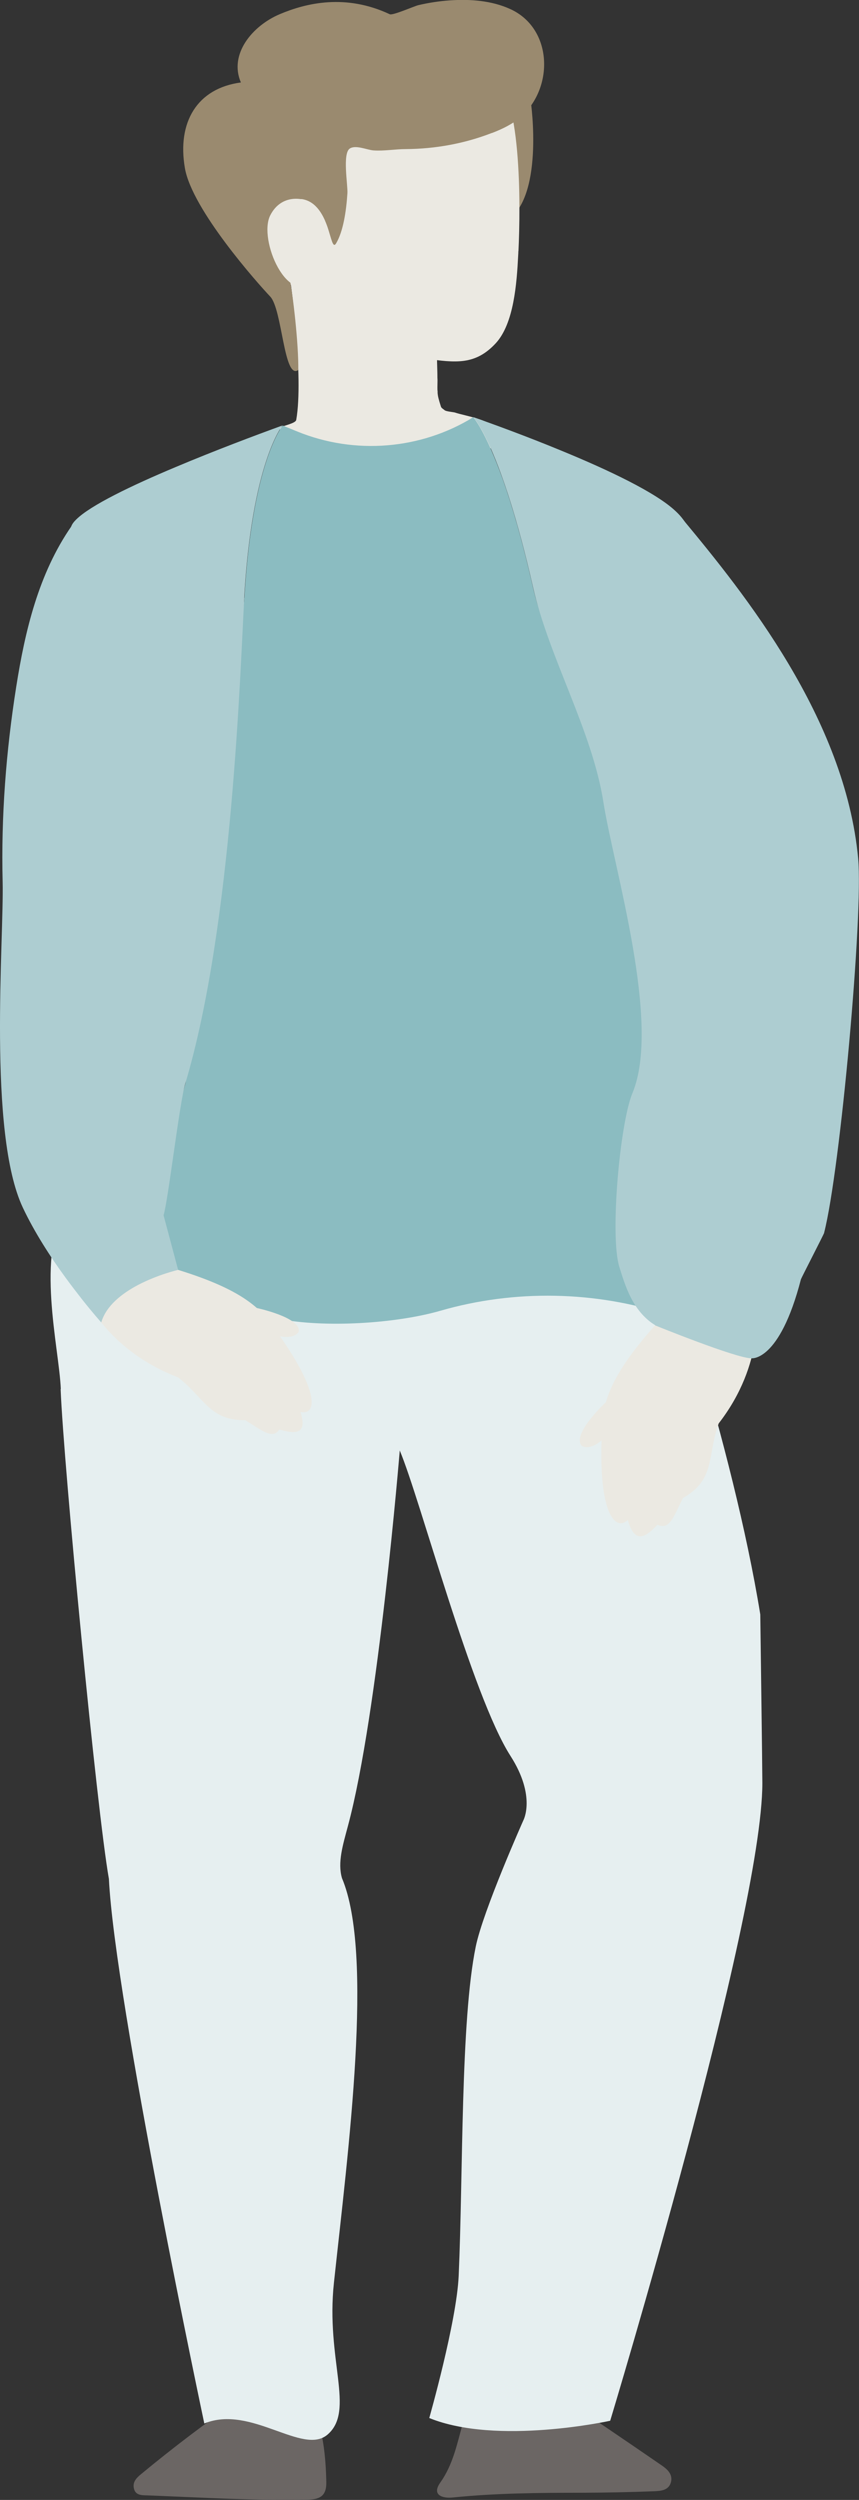 <?xml version="1.0" encoding="UTF-8"?>
<svg id="Capa_1" data-name="Capa 1" xmlns="http://www.w3.org/2000/svg" viewBox="0 0 91.11 264.94">
  <rect x="0" y="0" width="91.11" height="264.94" fill="#333333" stroke="none"/>
  <defs>
    <style>
      .cls-1 {
        fill: #e6eff0;
      }

      .cls-2 {
        fill: #adcdd1;
      }

      .cls-3 {
        fill: #ebe9e2;
      }

      .cls-4 {
        fill: #6b6664;
      }

      .cls-5 {
        fill: #8bbcc1;
      }

      .cls-6 {
        fill: #9a8a6f;
      }
    </style>
  </defs>
  <path class="cls-4" d="M58.17,253.11c4.03,2.73,8.06,5.45,12.07,8.21.53.37,1.11.89.94,1.67-.2.94-1.08,1-1.8,1.03-2.55.1-5.1.15-7.64.16-4.57,0-9.15.04-13.7.5-1.13.12-2.28-.26-1.34-1.58,1.36-1.92,1.78-4.11,2.38-6.25.29-1.04.69-1.79,1.73-2.13,2.53-.18,4.96-.83,7.36-1.61Z"/>
  <path class="cls-4" d="M33.17,254.9c1.09,2.61,1.38,5.35,1.44,8.14.03,1.33-.53,1.84-1.89,1.87-5.7.12-11.38-.23-17.07-.45-.58-.02-1.28.03-1.45-.75-.15-.68.29-1.12.77-1.51,3.41-2.82,6.92-5.48,10.56-8,2.5.78,5.16-.23,7.65.7Z"/>
  <g>
    <path class="cls-1" d="M6.43,147.21c.32,8.06,3.84,44.67,5.12,51.91.64,13.03,10.12,57.72,10.12,57.72,4.94-2.04,10.46,3.46,13.09,1.16,2.92-2.55-.22-7.91.66-16.09,1.51-14.03,4.25-34.83.85-42.87-.48-1.67.1-3.52.63-5.51,3.23-11.98,5.5-39.81,5.5-39.81,2.17,5.15,7.66,26.01,11.75,32.38,2.74,4.28,1.36,6.82,1.36,6.82,0,0-4.27,9.57-5.05,13.38-1.62,7.91-1.33,24.03-1.81,34.9-.22,4.88-3.12,15.06-3.12,15.06,7.2,2.93,19.19.29,19.19.29,0,0,16.14-53.25,16.14-67.59,0-1.37-.22-17.83-.22-17.86-2.93-18.03-10.61-40.57-11.94-43.73-2.49.55-13.1,1.72-23.27,1.97-11.14.27-29.88-.29-38.3-1.62-3.41,5.19-.86,15.08-.68,19.49Z"/>
    <g>
      <g>
        <path class="cls-6" d="M56.3,10.77s1.54,10.64-2.89,12.82c-3.52,1.74-1.75-10.93-1.75-10.93"/>
        <path class="cls-3" d="M29.57,45.39s2.97,2.71,4.16,5.31c5.53,1.17,8.65,1.28,12.55.16,2.26-.66,6.52-3.28,6.83-4.9-.85-1.52-3.69-1.84-4.89-2.25-.42-.07-.92-.12-1.07-.24l-.04-.04c-.18-.12-.32-.23-.35-.36-.24-.76-.33-1.1-.35-1.5-.03-.32-.01-.67-.01-1.3-.05-1.56-.06-3.29-.06-3.29l-3.14-1.48-12.65-9.4.24,3.56s1.44,10.26.63,14.84c-.07.4-1.51.62-1.85.88Z"/>
        <path class="cls-3" d="M37.32,34.25s1.44,4.94,9.09,7.32c-.03-.32-.01-.67-.01-1.3-.05-1.56-.06-3.29-.06-3.29l-3.14-1.48-5.87-1.26Z"/>
        <path class="cls-3" d="M54.98,26.62c0,.15-.01.31-.02.47-.15,2.93-.45,7.2-2.38,9.29-2.16,2.33-4.25,2.08-7.49,1.62-2.56-.36-5.44-1.33-7.91-2.69-1.85-1.02-3.46-2.27-4.54-3.65-1.17-1.5-3.18-1.83-3.97-3.52-2.33-4.98-.41-9.43,3.51-13.42,3.63-3.69,14.57-8.59,19.85-6.75,3.32,1.16,3.19,13.92,2.96,18.64Z"/>
        <path class="cls-6" d="M52.18,14.09s-.04.02-.06.02c-2.87,1.11-5.96,1.67-9.06,1.69-1.15,0-2.31.22-3.45.14-.68-.05-1.9-.62-2.52-.19-.78.54-.19,3.86-.24,4.72-.13,1.99-.46,4.08-1.2,5.32-.69,1.14-.55-4.13-3.57-4.68-1.87-.34-.45,7.41-1.44,7.93.45,2.23,1.03,7.4,1,10.17-1.54,1.11-1.69-6.42-2.98-7.78-1.29-1.36-8.3-9.21-9.05-13.62-.83-4.84,1.28-8.45,5.94-9.07-1.3-3.02,1.25-6.03,4.13-7.24,2.81-1.19,7-2.18,11.66.01.32.15,2.57-.85,3.02-.96,1.1-.26,2.22-.43,3.35-.51,2.15-.15,4.44.02,6.41.92,4.49,2.04,4.66,8.3,1.14,11.41-.87.77-1.95,1.29-3.06,1.72Z"/>
        <path class="cls-3" d="M34.46,23.36c-.18-.4-.58-1.23-1.37-1.81-.83-.61-3.25-1.05-4.43,1.28-1.29,2.57,1.88,9.86,4.8,6.9,2.31-2.34,1.68-4.85.99-6.37Z"/>
        <path class="cls-3" d="M30.14,23.41s.92-1.38,2.37-.29c1.18.89,1.44,4.39,0,5.04-1.46.66-2.65-1.03-1.8-2.44.17-.28.39-.44.64-.51,1.24-.33,1.06-1.54.5-1.93-.36-.24-1.1-.29-1.72.12Z"/>
      </g>
      <g>
        <path class="cls-5" d="M70.79,133.43c.15.59.22,1.2.26,1.9.02.35-.14,4.03-.14,4.03-7.74-2.56-16.34-2.72-24.19-.45-4.76,1.37-12.29,1.83-17.17.86-2.48-.5-4.9-1.28-7.18-2.33-.76-.35-6.24-2.9-6.09-3.74.61-3.4,2.39-15.54,3.38-18.85.74-2.48-3.65-15.64-3.17-18.12,2.79-14.23,9.07-27.15,9.43-33.37.83-14.21,3.96-18.14,4.07-18.26l1.54.63c6.1,2.49,13.1,1.92,18.66-1.51,0,0,.75.81,1.91,3.47.37.84.78,1.87,1.23,3.11.95,2.68,2.05,6.38,3.19,11.41,2.67,11.81,16.44,30.71,18.57,36.38,1.46,3.89-9.04,26.44-6.93,30.05.67,1.16,1.45,2.28,2.09,3.45.25.46.42.91.54,1.36Z"/>
        <path class="cls-2" d="M25.91,63.35c-.42,7.3-1.23,34.72-6.26,51.49-.62,2.08-1.84,12.59-2.31,13.97-1.04,3.09-1.7,4.62-2.09,5.36-.7.32-1.37.64-2,.96-.98.5-3.41,2.52-4.59,2.02-.35-.15-.6-.45-.81-.75-1.18-1.69-.5-3.47-.18-5.32.09-.56.19-1.13.28-1.73.29-1.77,1.26-12.5,1.54-14.53.96-7.12,4.1-25.56,3.81-32.62-.37-8.87-2.45-14.98-4.03-19.24-1.28-3.45-2.23-5.68-1.7-7.2.08-.21.24-.44.51-.7,1.5-1.5,5.89-3.61,10.57-5.57,4.13-1.74,8.5-3.38,11.31-4.4-.09.12-3.23,4.05-4.06,18.26Z"/>
        <path class="cls-2" d="M72.77,134.23c.21,2.53-.16,4.98-2.56,6.57-1.31-.53-2.32-1.59-3.01-2.76-.7-1.18-1.11-2.48-1.51-3.77-1.02-3.29.06-15.25,1.39-18.42,3.08-7.4-1.99-23.88-3.08-30.84-1.19-7.6-5.77-15.29-7.47-22.81-1.67-7.37-3.25-11.87-4.41-14.53-1.13-2.57-1.87-3.42-1.91-3.46,2.07.73,5.68,2.04,9.4,3.58,4.89,2.01,9.98,4.41,12.07,6.4.31.29.58.59.79.88,1.4,1.89.95,3.76.01,6.17-1.04,2.69-2.67,6.05-2.99,10.84-.11,1.63-.08,3.93.05,6.64.15,3.1.44,6.73.79,10.48.34,3.68.74,7.48,1.14,11.01.18,1.66.31,13.01.48,14.51.04.32.07.63.11.94.18,1.51-.33,11.71-.18,12.93.21,1.69.73,3.69.9,5.65Z"/>
        <g>
          <path class="cls-3" d="M80.2,138.28s.99,6.18-3.97,12.57c-1.25,3.49-.32,5.94-3.79,7.91-.94,1.82-1.37,3.46-2.71,2.83-1.19,1.27-2.4,2.16-3.14-.5-1.31,1.24-3.23-.64-2.73-9.76.05-3.89,2.18-7.64,9.16-14.58,4.41-1.47,7.17,1.53,7.17,1.53Z"/>
          <path class="cls-3" d="M64.28,148.59s-3.74,3.45-2.55,4.66c.96.47,2.08-.61,2.08-.61,0,0,8.67-7.64.47-4.05Z"/>
        </g>
        <path class="cls-2" d="M87.42,130.65c-.05.17-2.42,4.77-2.47,4.93-2.28,8.81-5.26,8.37-5.26,8.37-1.62,0-10.21-3.49-10.21-3.49l.86-8.23.2-1.92,1.39-15.6-3.64-15.52s1.01-7.67-.62-11.1c-3.3-6.96-6.18-16.95-9.19-20.25l11.19-10.24,2.77-2.54c6.51,7.84,17.19,21.05,18.58,35.92.55,5.91-1.88,32.93-3.61,39.67Z"/>
        <g>
          <path class="cls-3" d="M9.22,137.82s2.42,5.38,9.68,8.16c2.8,2.19,3.33,4.57,7.11,4.53,1.69,1.01,2.88,2.11,3.62.99,1.6.46,3.03.6,2.24-1.86,1.68.38,2.24-2.01-2.89-9.03-2.05-3.08-5.69-5.06-14.85-7.34-4.27.88-4.92,4.55-4.92,4.55Z"/>
          <path class="cls-3" d="M27.23,138.62s4.76,1.01,4.45,2.52c-.52.82-1.98.48-1.98.48,0,0-10.86-2.05-2.47-3Z"/>
        </g>
        <path class="cls-2" d="M18.9,134.58s-2.14.49-4.26,1.6c-1.7.9-3.38,2.19-3.9,3.97,0,0-.83-.92-2.01-2.41-.54-.69-1.16-1.49-1.81-2.38-1.55-2.12-3.26-4.75-4.5-7.38-3.74-7.94-1.99-28.45-2.14-34.54-.17-6.92.36-13.81,1.44-20.65.93-5.9,2.36-11.99,5.87-17.04.16-.23.32-.46.49-.68,0,0,0-.01.01-.02h0s3.17,4,3.17,4l8.38,10.54c1.57,5-3.18,25.68-3.18,25.68l.95,22.39-.28,10.32.22.82,1.54,5.77Z"/>
      </g>
    </g>
  </g>
</svg>
